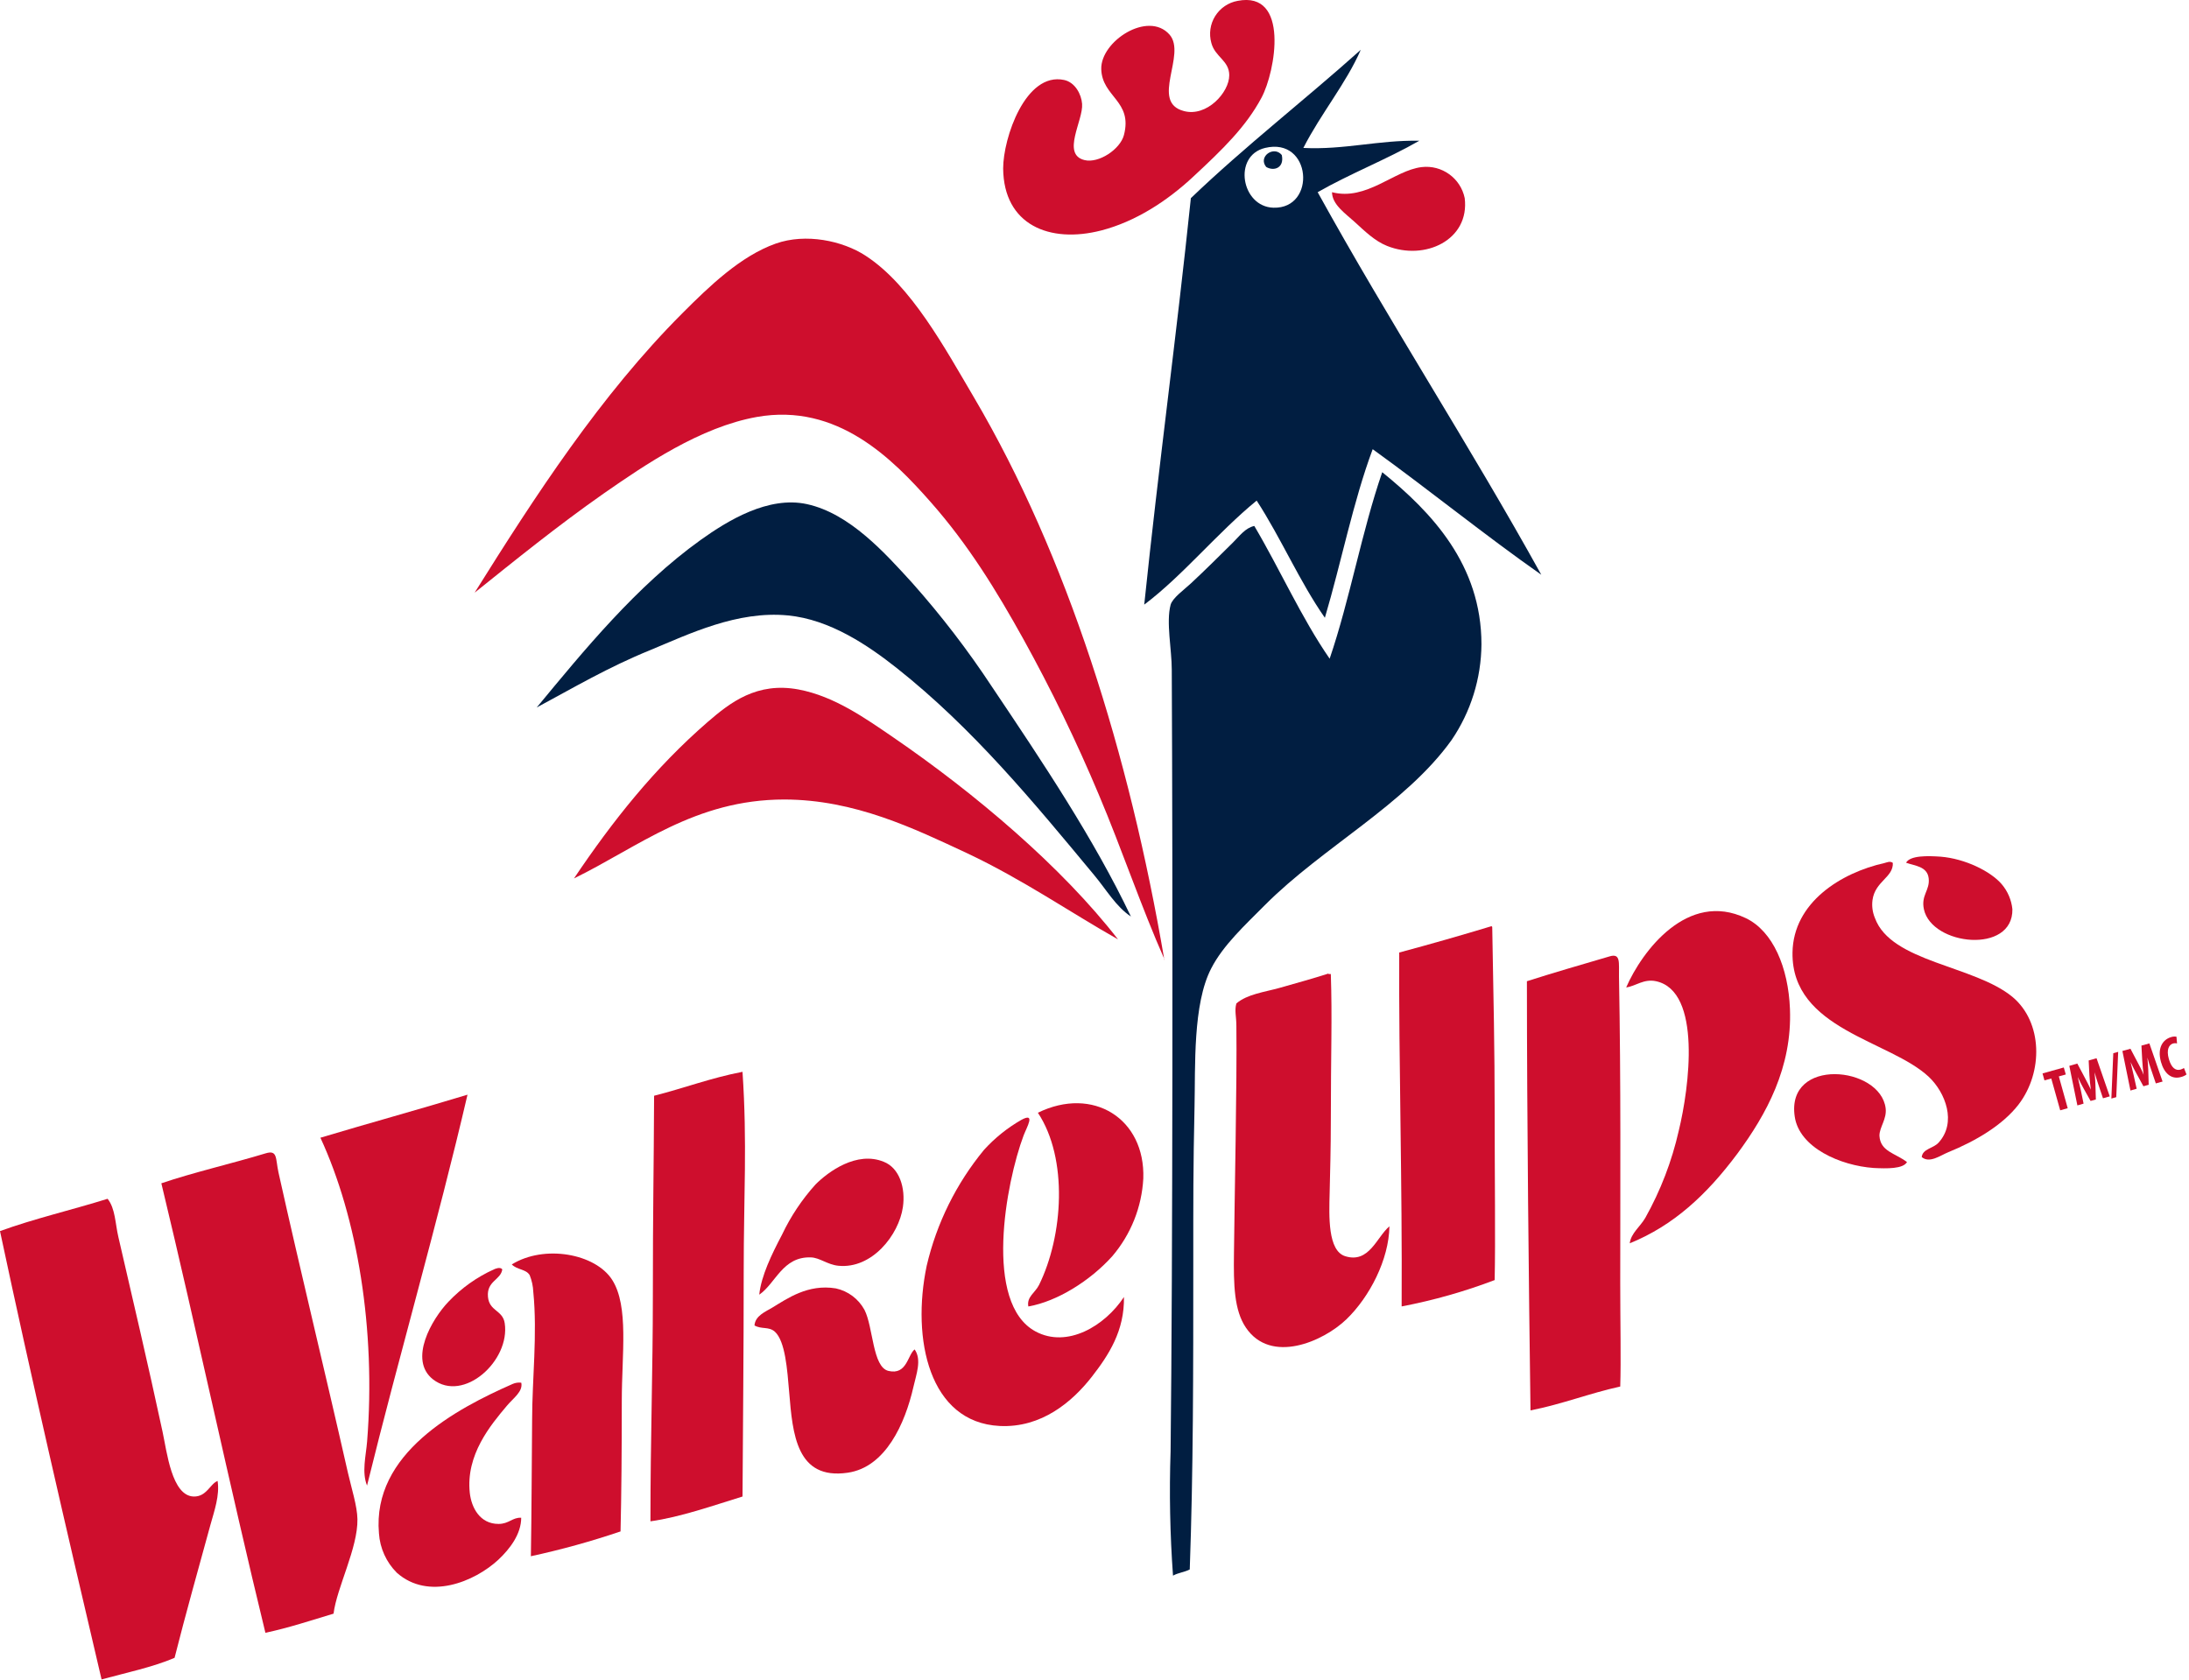 <?xml version="1.0" encoding="UTF-8"?>
<svg width="353px" height="271px" viewBox="0 0 353 271" version="1.1" xmlns="http://www.w3.org/2000/svg" xmlns:xlink="http://www.w3.org/1999/xlink">
    <!-- Generator: Sketch 44.1 (41455) - http://www.bohemiancoding.com/sketch -->
    <title>Wake-Ups Logo_QHacks</title>
    <desc>Created with Sketch.</desc>
    <defs></defs>
    <g id="Page-1" stroke="none" stroke-width="1" fill="none" fill-rule="evenodd">
        <g id="Wake-Ups-Logo_QHacks" transform="translate(0, -1)">
            <polyline id="Shape" fill="#CE0E2D" fill-rule="nonzero" points="330.79 174.95 329.69 175.25 329.38 174.13 332.81 173.17 333.13 174.3 332.01 174.61 333.44 179.74 332.23 180.08"></polyline>
            <path d="M338.41,176 C338.21,175.41 337.95,174.61 337.77,173.94 L337.77,173.94 C337.85,174.64 337.89,175.46 337.91,175.94 L337.98,178.33 L337.13,178.57 L336,176.55 C335.74,176.09 335.35,175.35 335.06,174.7 L335.06,174.7 C335.23,175.38 335.41,176.18 335.55,176.81 L336,179 L335,179.29 L333.7,172.91 L334.99,172.54 L336.12,174.67 C336.51,175.41 336.86,176.07 337.17,176.74 L337.17,176.74 C337.06,176.02 337.01,175.28 336.94,174.44 L336.82,172.04 L338.09,171.68 L340.22,177.83 L339.13,178.14" id="Shape" fill="#CE0E2D" fill-rule="nonzero"></path>
            <polyline id="Shape" fill="#CE0E2D" fill-rule="nonzero" points="340.48 178.18 340.79 170.87 341.58 170.65 341.27 177.96"></polyline>
            <path d="M346.93,173.62 C346.72,173.04 346.46,172.24 346.29,171.57 L346.29,171.57 C346.36,172.28 346.41,173.09 346.43,173.57 L346.5,175.96 L345.65,176.2 L344.52,174.14 C344.26,173.67 343.87,172.94 343.58,172.29 L343.58,172.29 C343.75,172.97 343.92,173.77 344.07,174.4 L344.56,176.6 L343.56,176.89 L342.26,170.51 L343.56,170.15 L344.68,172.28 C345.07,173.02 345.43,173.67 345.68,174.35 L345.68,174.35 C345.58,173.63 345.52,172.88 345.46,172.05 L345.33,169.64 L346.61,169.29 L348.74,175.44 L347.65,175.74" id="Shape" fill="#CE0E2D" fill-rule="nonzero"></path>
            <path d="M352.6,174.3 C352.334,174.495 352.031,174.634 351.71,174.71 C350.1,175.16 348.98,174.06 348.48,172.28 C347.82,169.92 348.87,168.64 350.09,168.28 C350.375,168.179 350.682,168.155 350.98,168.21 L351.07,169.29 C350.87,169.238 350.66,169.238 350.46,169.29 C349.77,169.48 349.32,170.29 349.75,171.8 C350.18,173.31 350.9,173.72 351.64,173.51 C351.832,173.448 352.017,173.365 352.19,173.26" id="Shape" fill="#CE0E2D" fill-rule="nonzero"></path>
            <path d="M199.57,1.14 C207.99,-0.51 205.7,12.52 203.43,16.76 C200.93,21.44 197.19,25.07 192.43,29.49 C188.15,33.49 183.04,36.76 177.59,38.17 C169.23,40.32 161.85,37.26 161.77,28.17 C161.77,23.28 165.37,12.56 171.61,13.9 C173.37,14.28 174.39,16.21 174.5,17.76 C174.71,20.41 171.12,25.9 174.89,26.82 C177.17,27.38 180.65,25.09 181.25,22.77 C182.68,17.26 177.74,16.67 177.59,12.17 C177.44,7.67 185.13,2.67 188.59,6.57 C191.42,9.78 185.4,17.47 190.91,18.91 C194.6,19.91 198.24,15.91 198.23,13.13 C198.23,10.76 195.93,10.19 195.34,7.92 C194.93,6.456 195.155,4.887 195.959,3.597 C196.764,2.307 198.075,1.415 199.57,1.14" id="Shape" fill="#CE0E2D"></path>
            <path d="M219.43,9.05 C217.14,14.35 212.95,19.41 210.18,24.86 C216.8,25.19 222.32,23.57 228.88,23.7 C223.66,26.7 217.72,29 212.49,32 C224.08,53 236.94,72.72 248.55,93.7 C239.26,87.18 230.55,80.08 221.36,73.45 C218.2,81.92 216.31,91.67 213.65,100.64 C209.55,94.77 206.58,87.78 202.65,81.74 C196.32,86.92 190.72,93.86 184.52,98.52 C186.85,76.1 189.73,55.13 192.04,32.96 C200.77,24.59 210.4,17.13 219.42,9.05 M205.35,34.5 C212.35,34.71 211.52,23.04 204,24.86 C198.76,26.13 200.18,34.35 205.35,34.5" id="Shape" fill="#011E41"></path>
            <path d="M206.7,26 C207.15,28.05 205.47,28.68 204.19,27.93 C202.82,26.27 205.42,24.43 206.7,26" id="Shape" fill="#011E41"></path>
            <path d="M214.8,32 C220.38,33.44 224.8,28.48 229.26,27.95 C232.52,27.565 235.533,29.736 236.2,32.95 C237.03,39.71 229.77,43.11 223.67,40.66 C221.67,39.86 220.03,38.23 218.47,36.81 C216.91,35.39 214.83,34 214.8,32" id="Shape" fill="#CE0E2D"></path>
            <path d="M187.81,155.79 C184,147.2 180.93,138 177.2,129.18 C173.604,120.611 169.548,112.242 165.05,104.11 C160.7,96.27 156.14,88.83 150.05,81.94 C143.96,75.05 135.05,65.94 122.05,68.25 C112.93,69.88 104.05,75.94 97.36,80.59 C89.88,85.83 83.07,91.36 76.54,96.59 C86.24,81.08 96.86,64.7 110.09,51.47 C114.37,47.19 119.42,42.3 125.09,40.29 C129.95,38.57 135.87,39.83 139.55,42.22 C146.93,46.99 152.41,57.22 157.1,65.16 C172.1,90.67 182.1,122.6 187.76,155.79" id="Shape" fill="#CE0E2D"></path>
            <path d="M191.86,254.13 C191.07,254.56 189.96,254.67 189.16,255.13 C188.677,248.458 188.546,241.766 188.77,235.08 C189.12,205.19 189.13,142.96 188.96,108.97 C188.96,105.77 188.03,101.34 188.77,98.56 C189.07,97.45 190.9,96.16 192.05,95.09 C194.55,92.76 196.53,90.77 198.8,88.53 C199.89,87.46 200.8,86.15 202.27,85.83 C206.41,92.83 209.85,100.62 214.42,107.24 C217.69,97.65 219.6,86.71 222.9,77.16 C230.9,83.64 238.9,92.1 238.9,104.92 C238.861,110.426 237.187,115.797 234.09,120.35 C226.64,130.77 213.31,137.61 204,146.96 C200.83,150.15 197.23,153.46 195.33,157.18 C192.33,162.93 192.78,173.02 192.63,179.54 C192.41,189.26 192.43,195.54 192.43,203.65 C192.43,223.1 192.43,237.95 191.86,254.17" id="Shape" fill="#011E41"></path>
            <path d="M182.41,148.85 C179.94,147.22 178.41,144.48 176.41,142.1 C166.74,130.45 156.91,118.48 144.6,108.74 C139.98,105.09 133.84,100.91 127.05,100.26 C118.89,99.47 111.11,103.26 104.87,105.85 C98.05,108.62 92.51,111.91 86.56,115.1 C94.11,105.97 102.65,95.5 112.97,88.1 C117.33,84.98 123.89,80.95 130.13,82.31 C137.05,83.82 142.73,90.22 147.13,95.04 C151.819,100.316 156.12,105.924 160,111.82 C168.18,124 176.41,136.3 182.37,148.82" id="Shape" fill="#011E41"></path>
            <path d="M180.29,152.51 C172.66,148.2 164.9,142.83 155.99,138.63 C147.42,134.63 137.84,129.97 126.49,129.95 C112.05,129.95 102.89,137.64 92.56,142.68 C98.74,133.48 105.56,124.86 114.15,117.42 C117.75,114.31 122.06,110.94 128.8,112.21 C134.55,113.3 139.5,116.82 144.04,119.92 C157.18,128.92 171.22,140.79 180.29,152.51" id="Shape" fill="#CE0E2D"></path>
            <path d="M307.36,140.17 C308,138.94 310.91,139.03 312.95,139.17 C316.89,139.49 321.02,141.53 322.79,143.6 C323.765,144.742 324.369,146.155 324.52,147.65 C324.64,154.92 311.52,153.54 310.25,147.65 C309.76,145.36 311.25,144.59 311.02,142.65 C310.79,140.71 308.75,140.65 307.36,140.14" id="Shape" fill="#CE0E2D"></path>
            <path d="M305.24,140.17 C305.34,142.53 302.38,143.11 301.96,146.17 C301.832,147.151 301.967,148.148 302.35,149.06 C304.94,156.2 318.35,156.69 324.52,161.78 C329.41,165.85 329.52,173.91 325.52,179.14 C322.98,182.44 318.65,185.02 314.15,186.85 C312.9,187.36 311.15,188.68 309.9,187.62 C310.05,186.27 311.75,186.24 312.6,185.31 C315.6,182.05 313.71,177.21 311.06,174.7 C304.78,168.78 288.9,167.07 289.06,154.65 C289.18,146.53 296.91,141.75 303.91,140.19 C304.27,140.11 304.8,139.81 305.26,140.19" id="Shape" fill="#CE0E2D"></path>
            <path d="M262.82,201.49 C263.04,199.88 264.46,198.9 265.32,197.43 C267.789,193.025 269.608,188.286 270.72,183.36 C272.41,176.44 274.47,160.87 267.06,159.26 C265.06,158.83 263.79,160.05 262.24,160.26 C264.79,154.4 272.14,144.61 281.52,149.08 C285.93,151.18 288.39,157.08 288.65,163.73 C289.02,173.16 284.85,180.73 280.17,187.07 C275.17,193.77 269.84,198.67 262.82,201.53" id="Shape" fill="#CE0E2D"></path>
            <path d="M240.45,150.39 C240.61,150.39 240.63,150.46 240.64,150.58 C240.85,161.92 241.03,170.46 241.03,179.89 C241.03,190.83 241.17,201.13 241.03,207.46 C236.164,209.311 231.144,210.734 226.03,211.71 C226.14,191.57 225.56,172.65 225.64,154.63 C230.64,153.29 235.64,151.86 240.49,150.39" id="Shape" fill="#CE0E2D"></path>
            <path d="M261.28,224.63 C256.28,225.73 251.91,227.48 246.81,228.48 C246.53,207.93 246.24,182.11 246.23,159.26 C250.69,157.83 255.03,156.59 259.54,155.26 C261.4,154.69 261.04,156.26 261.08,158.54 C261.4,175.54 261.28,192.75 261.28,207.9 C261.28,214.24 261.42,220.28 261.28,224.68" id="Shape" fill="#CE0E2D"></path>
            <path d="M214.23,158.1 L214.61,158.1 C214.85,165.25 214.61,170.8 214.61,181.82 C214.61,186.22 214.49,190.37 214.42,193.39 C214.32,197.18 214.11,202.73 216.93,203.61 C220.8,204.82 222.01,200.51 224.06,198.79 C223.98,204.16 220.85,210.2 217.12,213.79 C213.39,217.38 204.95,221.08 200.92,215.14 C199.01,212.32 198.92,208.23 198.99,203.14 C199.08,194.27 199.49,175.53 199.38,166.51 C199.38,164.9 199.05,164 199.38,162.84 C201.14,161.34 203.88,161.02 206.32,160.34 C209.02,159.57 211.69,158.84 214.23,158.02" id="Shape" fill="#CE0E2D"></path>
            <path d="M119.74,173.91 C120.51,185.39 119.93,193.79 119.93,206.11 C119.93,219.99 119.81,229.88 119.74,242.37 C115.03,243.82 109.74,245.69 104.89,246.37 C104.89,232.99 105.28,222.15 105.28,209.93 C105.28,195.68 105.43,190.14 105.48,177.73 C110.3,176.51 114.67,174.84 119.74,173.87" id="Shape" fill="#CE0E2D"></path>
            <path d="M307.55,188.38 C306.95,189.57 304.18,189.48 302.15,189.38 C296.8,189 290.15,186.12 289.42,181.09 C287.99,171.46 303.22,172.92 304.08,179.74 C304.3,181.48 303.08,182.79 303.08,184.17 C303.22,186.71 305.53,186.94 307.52,188.42" id="Shape" fill="#CE0E2D"></path>
            <path d="M165.83,211.71 C165.54,210.16 166.93,209.51 167.56,208.24 C171.45,200.33 172.28,187.87 167.37,180.47 C176.25,176.13 184.7,181.41 184.37,191.08 C184.123,195.692 182.366,200.095 179.37,203.61 C175.77,207.61 170.46,210.9 165.87,211.71" id="Shape" fill="#CE0E2D"></path>
            <path d="M181.25,210.16 C181.35,215.64 178.81,219.53 176.05,223.08 C172.92,227.08 167.96,231.33 161.2,230.99 C149.84,230.42 146.96,216.99 149.44,205.15 C151.042,198.288 154.208,191.888 158.69,186.45 C160.426,184.54 162.451,182.913 164.69,181.63 C167.07,180.33 165.59,182.77 165.07,184.13 C162.2,191.76 158.57,211.23 167,215.75 C172.08,218.48 178.16,214.9 181.27,210.16" id="Shape" fill="#CE0E2D"></path>
            <path d="M53.8,261.26 C50.18,262.34 46.67,263.52 42.8,264.35 C36.97,240.41 31.8,215.86 26.02,191.85 C31.13,190.11 37.61,188.61 42.8,187.03 C44.8,186.41 44.41,187.82 44.91,190.11 C48.56,206.5 52.36,222 56.1,238.51 C56.68,241.05 57.61,243.93 57.64,246.03 C57.72,250.68 54.3,257.09 53.79,261.26" id="Shape" fill="#CE0E2D"></path>
            <path d="M122.44,209.78 C122.76,206.78 124.44,203.31 126.11,200.14 C127.505,197.191 129.325,194.462 131.51,192.04 C133.56,189.98 138.16,186.6 142.51,188.38 C145.06,189.38 146.05,192.62 145.6,195.7 C144.94,200.21 140.6,205.7 135.19,205.15 C133.42,204.97 132.19,203.84 130.75,203.8 C126.2,203.66 125.11,207.96 122.46,209.8" id="Shape" fill="#CE0E2D"></path>
            <path d="M17.35,194.35 C18.6,195.9 18.58,198.35 19.09,200.52 C21.31,210.15 23.85,220.91 26.22,231.95 C26.92,235.2 27.7,242.25 31.22,242.37 C33.33,242.43 33.87,240.32 35.09,239.86 C35.45,242.19 34.57,244.65 33.92,246.99 C32.04,253.86 29.92,261.37 28.15,268.39 C24.58,269.91 20.37,270.78 16.38,271.87 C10.74,247.85 5,223.08 0,199.56 C5.49,197.56 11.62,196.14 17.35,194.35" id="Shape" fill="#CE0E2D"></path>
            <path d="M100.07,248 C95.329,249.605 90.502,250.941 85.61,252 C85.73,244.65 85.74,237.69 85.81,230 C85.81,223.52 86.68,216.2 86,209.37 C85.961,208.444 85.765,207.531 85.42,206.67 C84.83,205.67 83.42,205.84 82.53,204.94 C87.76,201.69 96.03,203.18 98.73,207.44 C101.43,211.7 100.27,219.44 100.27,226.92 C100.27,234.98 100.21,242.22 100.07,247.92" id="Shape" fill="#CE0E2D"></path>
            <path d="M147.5,218.65 C148.67,220.33 147.76,222.65 147.31,224.65 C145.95,230.65 142.79,237.65 136.71,238.53 C128.44,239.74 127.82,232.3 127.27,225.61 C126.95,221.88 126.64,217.32 124.95,215.78 C123.95,214.91 122.84,215.44 121.67,214.78 C121.78,213.21 123.45,212.56 124.56,211.89 C126.95,210.45 130.28,208.06 134.78,208.8 C136.755,209.226 138.446,210.494 139.41,212.27 C140.83,215.04 140.69,221.5 143.27,222.11 C146.27,222.82 146.35,219.52 147.5,218.64" id="Shape" fill="#CE0E2D"></path>
            <path d="M59.2,240.63 C58.31,238.45 59.01,235.84 59.2,233.5 C60.64,215.44 57.63,197.39 51.67,184.5 C59.54,182.14 67.55,179.94 75.39,177.56 C70.55,198.36 64.39,219.5 59.2,240.56" id="Shape" fill="#CE0E2D"></path>
            <path d="M84.07,224.05 C84.33,225.46 82.8,226.47 81.76,227.71 C79.11,230.85 75.09,235.65 75.76,241.79 C76.03,244.2 77.41,246.79 80.39,246.79 C82.08,246.79 82.64,245.72 84.05,245.79 C84.05,248.41 82.25,250.79 80.39,252.54 C76.49,256.17 69.07,259.16 64,254.67 C62.294,252.969 61.267,250.704 61.11,248.3 C59.99,235.4 73.57,228.22 82.7,224.2 C83.125,224.018 83.591,223.952 84.05,224.01" id="Shape" fill="#CE0E2D"></path>
            <path d="M81,205.73 C80.76,207.46 78.46,207.59 78.69,210.16 C78.9,212.51 81.07,212.28 81.39,214.41 C82.31,220.46 74.76,227.31 69.82,223.47 C65.82,220.32 69.65,213.73 72.33,210.94 C74.412,208.745 76.902,206.975 79.66,205.73 C79.88,205.63 80.66,205.29 81,205.73" id="Shape" fill="#CE0E2D"></path>
        </g>
    </g>
</svg>